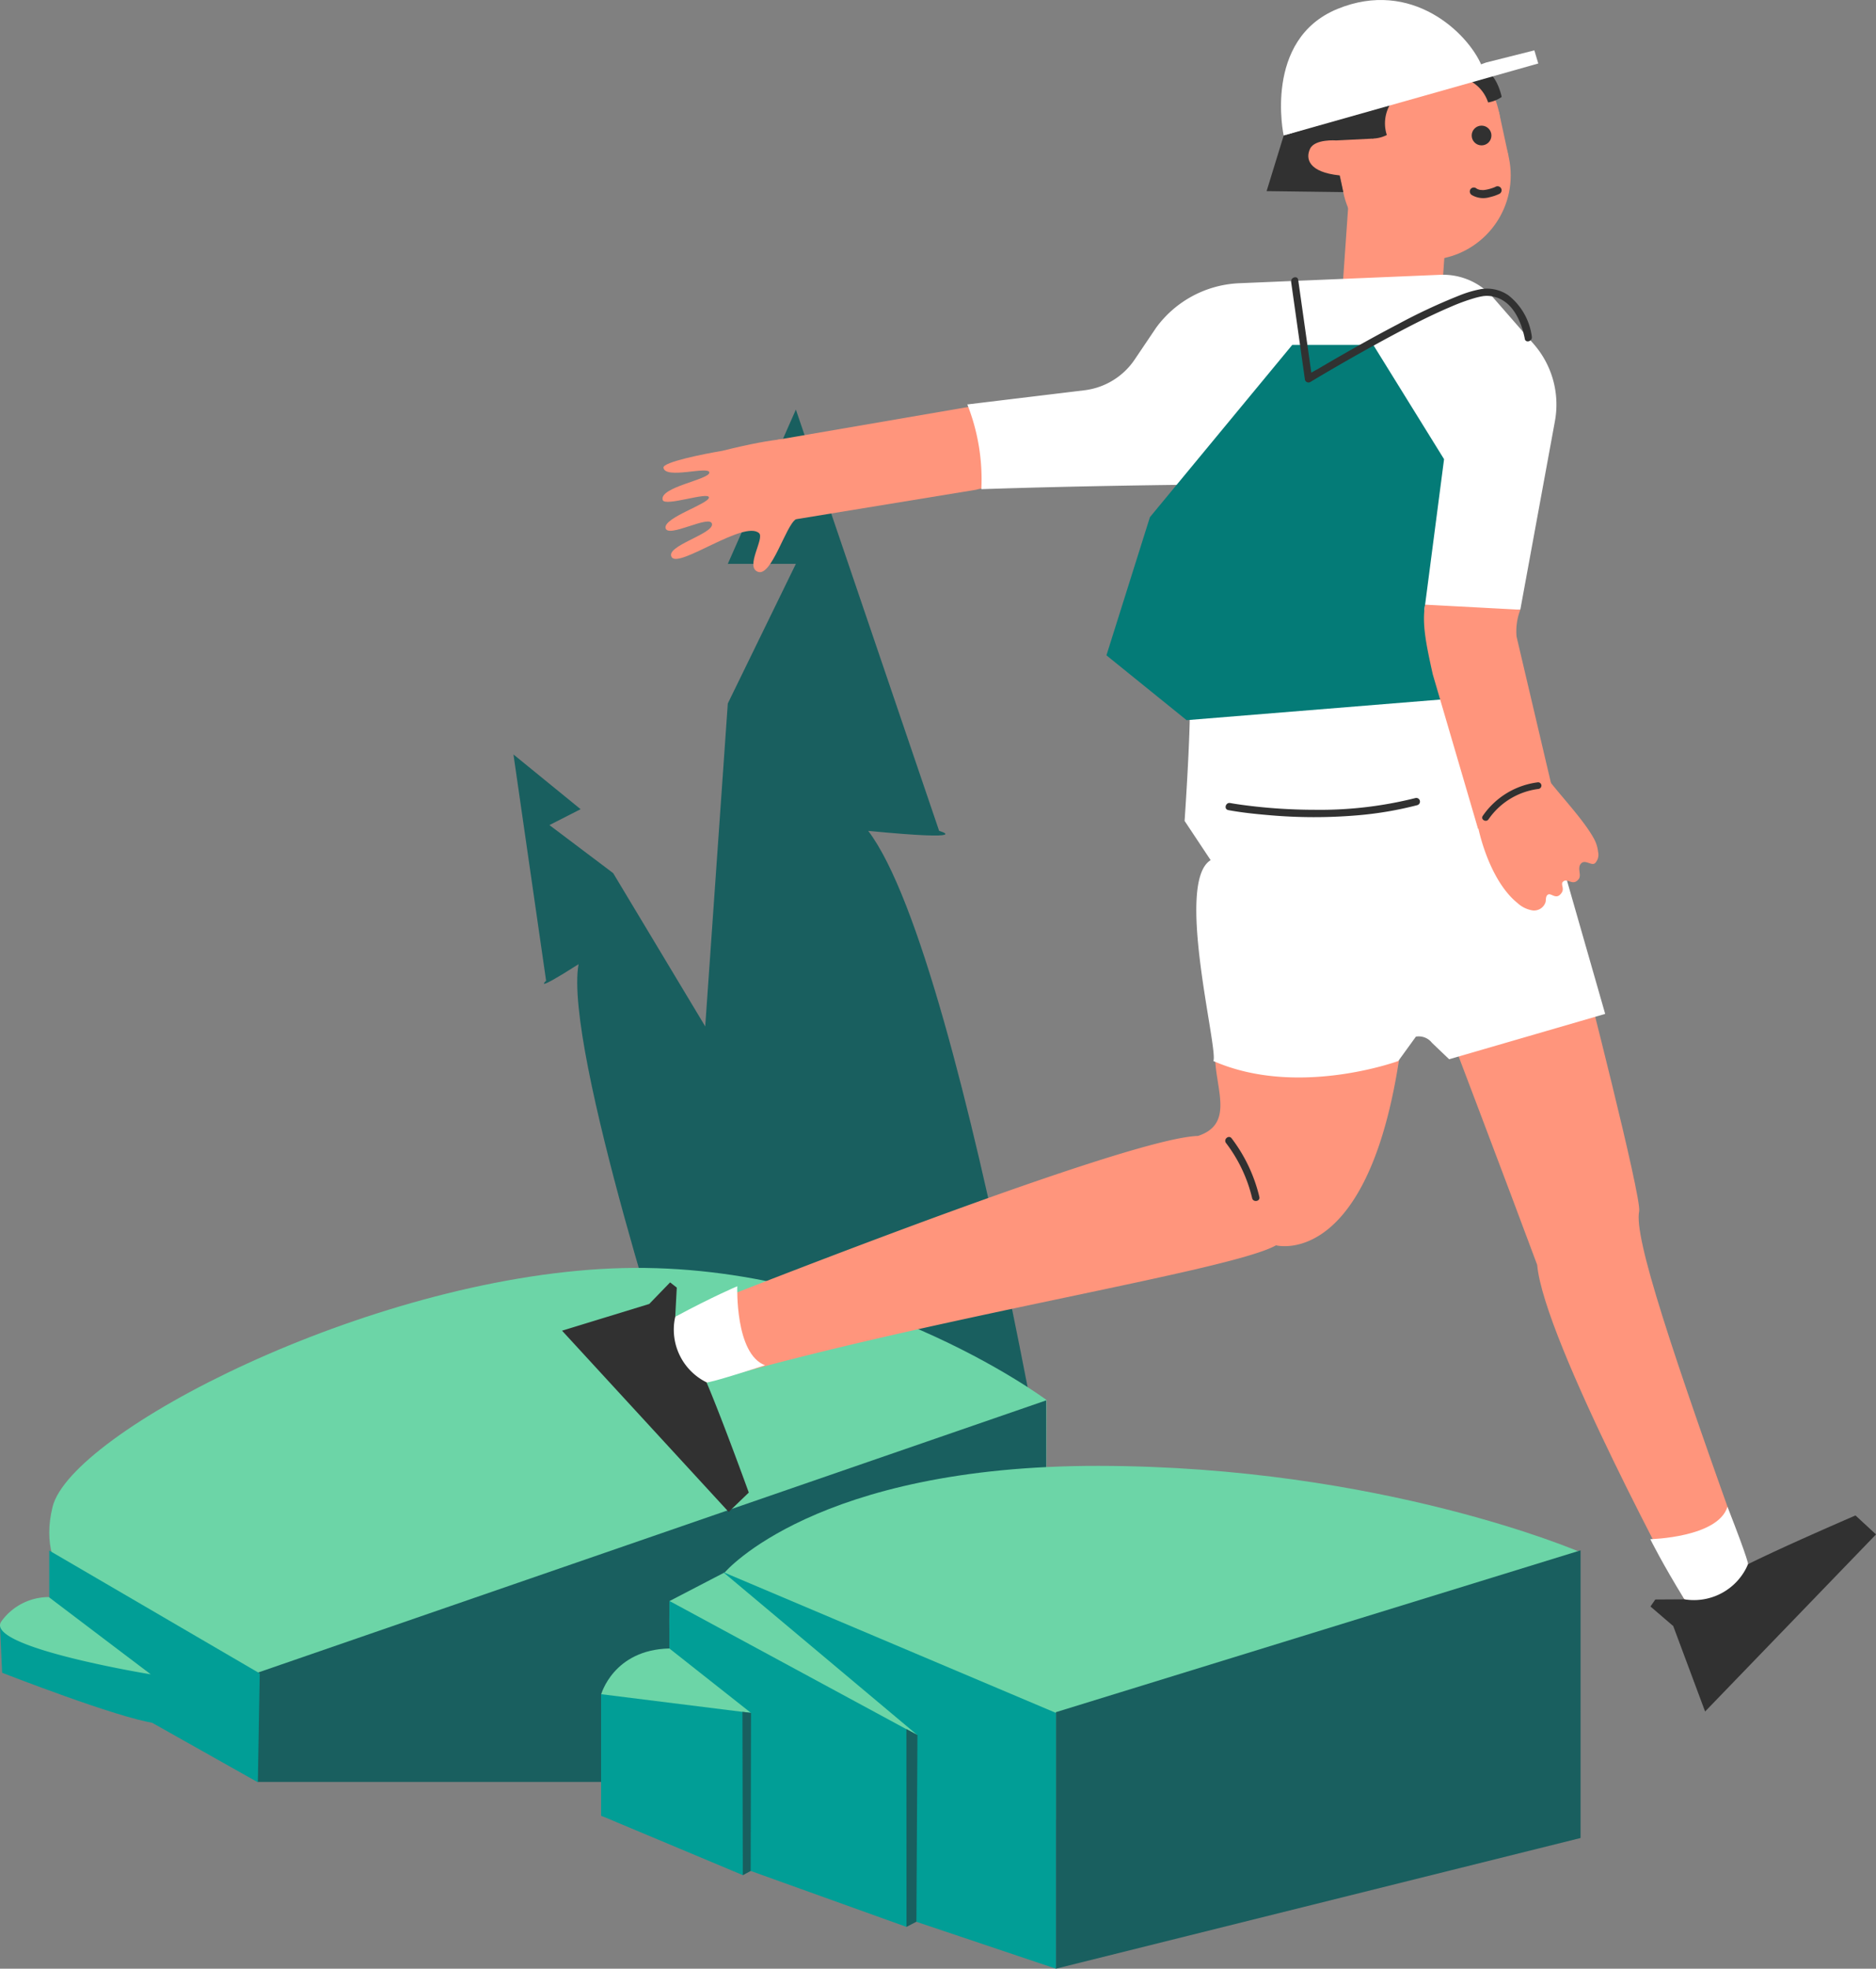 <svg xmlns="http://www.w3.org/2000/svg" width="264.996" height="277.99" viewBox="0 0 264.996 277.99">
  <rect x="0" y="0" width="264.996" height="277.99" fill="#808080" stroke="none"/>
  <g id="Group_3366" data-name="Group 3366" transform="translate(8969.94 -1335.848)">
    <g id="Group_3365" data-name="Group 3365" transform="translate(-8969.941 1393.684)">
      <path id="Path_4342" data-name="Path 4342" d="M8899.289,6653.961l-9.616,21.784h9.616l-9.616,19.715-10.278,146.877,60.124-7.787s-15.834-102.434-30.011-121.1c15.318,1.477,10.016,0,10.016,0Z" transform="translate(-8786.865 -6653.961)" fill="#195f5f"/>
      <path id="Path_4343" data-name="Path 4343" d="M20.669,0,25.61,11.192H20.669l4.941,10.13L30.89,96.784,0,92.784S8.135,40.155,15.418,30.562c-7.87.759-5.146,0-5.146,0Z" transform="matrix(0.891, -0.454, 0.454, 0.891, 54.114, 58.082)" fill="#195f5f"/>
      <g id="Group_3146" data-name="Group 3146" transform="translate(0 121.199)">
        <path id="Path_4332" data-name="Path 4332" d="M9011.965,6870.506l-12.095-6.679-.031-16.979.046-21.532s-26.829-20.047-61.431-18.566-76.365,23.121-78.96,33.675,6.518,14.1,6.518,14.1l23.507,10.271,75.436,10.516Z" transform="translate(-8852.069 -6806.671)" fill="#6cd5a7"/>
        <path id="Path_4331" data-name="Path 4331" d="M8911.186,6878.313l111.416-38.46v14.795l-31.479,13.073,31.479-6.367v16.96l-31.479,3.866,43.6,2.8v8.747H8911.186Z" transform="translate(-8874.824 -6821.146)" fill="#195f5f"/>
        <path id="Path_4333" data-name="Path 4333" d="M8859.029,6877.472l29.735,17.351-.273,15.37-15.307-8.615v-6.755l-14.155-10.482Z" transform="translate(-8852.069 -6837.56)" fill="#019e96"/>
        <path id="Path_4335" data-name="Path 4335" d="M8846.684,6896.424l.3,6.57s16.485,6.442,21.511,7.1c.816-9.075-.9-7.1-.9-7.1Z" transform="translate(-8846.684 -6845.828)" fill="#019e96"/>
        <path id="Path_4334" data-name="Path 4334" d="M8867.976,6901.031l-14.4-10.91a8.256,8.256,0,0,0-6.674,3.4C8844.2,6897.153,8867.976,6901.031,8867.976,6901.031Z" transform="translate(-8846.683 -6843.64)" fill="#6cd5a7"/>
      </g>
      <g id="Group_3025" data-name="Group 3025" transform="translate(84.906 149.154)" style="isolation: isolate">
        <path id="Path_4338" data-name="Path 4338" d="M8761.75,6783.856s1.715-6.347,9.659-6.519c-.056-6.6.03-6.706.03-6.706l7.8-4.053s12.8-15.082,52.813-15.026,67.98,12.17,67.98,12.17l-85.137,43.5Z" transform="translate(-8761.75 -6751.553)" fill="#6cd5a7"/>
        <path id="Path_4336" data-name="Path 4336" d="M8904.187,6800.851v36.221l74.111-18.453V6778Z" transform="translate(-8839.94 -6766.072)" fill="#195f5f"/>
        <path id="Path_4337" data-name="Path 4337" d="M8826,6840.8v-36.119l-47.013-19.888,27.462,23.037-35.049-18.959v6.714l11.529,9.1-21.176-2.646v17.177Z" transform="translate(-8761.75 -6769.8)" fill="#019e96"/>
        <path id="Path_4341" data-name="Path 4341" d="M8761.822,6861.1l19.987,8.378,1.095-.6,22.011,7.906,1.675-1.02Z" transform="translate(-8761.79 -6811.691)" fill="#019e96"/>
        <path id="Path_4339" data-name="Path 4339" d="M8858.921,6834.8l-.148,26.359-1.4.727V6860.6l-.015-26.641Z" transform="translate(-8814.23 -6796.792)" fill="#195f5f"/>
        <path id="Path_4340" data-name="Path 4340" d="M8807.234,6828.7l-.049,22.316-1.113.6-.053-23.066Z" transform="translate(-8786.051 -6793.82)" fill="#195f5f"/>
      </g>
    </g>
    <g id="Group_3112" data-name="Group 3112" transform="translate(-8891.253 1335.848)" style="isolation: isolate">
      <g id="Group_3092" data-name="Group 3092" transform="translate(0 0)" style="mix-blend-mode: luminosity;isolation: isolate">
        <path id="Path_4388" data-name="Path 4388" d="M77.909,18.178C67.31,16.609.782,30.485.782,30.485s-3,6.08,2.741,9.889c31.869-3.536,75.708-2.624,82.554-5.073,0,0,14.067,6.559,23.979-30.429-23-9.035-26.184-2.736-26.184-2.736A14.862,14.862,0,0,0,82.124,8.45C81.709,12.747,82.933,17.479,77.909,18.178Z" transform="matrix(0.985, -0.174, 0.174, 0.985, 10.626, 156.052)" fill="#ff957c"/>
        <path id="Path_4389" data-name="Path 4389" d="M10.508,0s-2,9.342,1.919,11.667c-8.525,1.194-8.56.943-8.56.943s-6.391-3.5-2.741-9.89C6.849.832,10.508,0,10.508,0Z" transform="matrix(0.985, -0.174, 0.174, 0.985, 15.108, 183.454)" fill="#fff"/>
        <path id="Path_4390" data-name="Path 4390" d="M16.082,4.9a8.3,8.3,0,0,0,2.741,9.89c1.267,5.446,3.171,16.361,3.171,16.361l-3.275,2.2L0,4.06,12.779,2.487,16.212,0l.8.89Z" transform="matrix(0.985, -0.174, 0.174, 0.985, 0, 183.901)" fill="#313131"/>
        <path id="Path_4391" data-name="Path 4391" d="M1880.4,605.987s9.91,26.079,13.5,35.773c.935,10.674,20.8,47.227,20.8,47.227s6.609,1.5,8.983-4.962c-10.837-30.178-16.144-46.141-15.378-49.828.395-1.9-7.955-34.345-7.955-34.345Z" transform="translate(-1755.451 -463.152)" fill="#ff957c"/>
        <path id="Path_4392" data-name="Path 4392" d="M1646.317,365.529a100.633,100.633,0,0,0-10.259,1.119l-28.334,4.87,2.565,11.23,25.5-4.175c1.317-.447,7.04-.73,11.2-.914" transform="translate(-1576.561 -309.424)" fill="#ff957c"/>
        <path id="Path_4393" data-name="Path 4393" d="M1579.323,382.516s-2-.421-10.441,1.687c-2.655.444-8.42,1.6-8.317,2.379.224,1.7,6.484-.3,6.48.695s-7.09,2.048-6.589,3.866c.275,1,6.555-1.242,6.53-.346s-6.363,2.829-6.129,4.29c.25,1.567,6.323-1.971,6.563-.555s-6.738,3.137-5.682,4.7,10.216-5.275,12.325-3.406c.828.734-2.043,4.819-.129,5.471s3.9-6.535,5.328-7.425S1579.323,382.516,1579.323,382.516Z" transform="translate(-1545.534 -320.546)" fill="#ff957c"/>
        <g id="Group_3091" data-name="Group 3091" transform="translate(105.418 6.368)">
          <circle id="Ellipse_690" data-name="Ellipse 690" cx="11.943" cy="11.943" r="11.943" transform="translate(5.407 6.457)" fill="#ff957c"/>
          <circle id="Ellipse_691" data-name="Ellipse 691" cx="11.943" cy="11.943" r="11.943" transform="translate(4.01)" fill="#ff957c"/>
          <rect id="Rectangle_1501" data-name="Rectangle 1501" width="23.887" height="6.435" transform="translate(4.28 14.47) rotate(-12.213)" fill="#ff957c"/>
          <rect id="Rectangle_1502" data-name="Rectangle 1502" width="14.048" height="32.232" rx="7.024" transform="translate(18.929 44.109) rotate(-175.993)" fill="#ff957c"/>
          <ellipse id="Ellipse_692" data-name="Ellipse 692" cx="2.626" cy="3.704" rx="2.626" ry="3.704" transform="translate(0 17.963) rotate(-81.34)" fill="#ff957c"/>
        </g>
        <circle id="Ellipse_694" data-name="Ellipse 694" cx="1.394" cy="1.394" r="1.394" transform="translate(129.198 17.74)" fill="#313131"/>
        <path id="Path_4395" data-name="Path 4395" d="M3.633.072,3.546.114,3.433.165c-.146.065.112-.044-.017.007a6.516,6.516,0,0,1-.832.274Q2.468.475,2.351.5l-.14.026c-.04.007-.181.051-.032.007a1.811,1.811,0,0,1-.537.027c-.042,0-.083,0-.124-.007s-.143.015-.012,0a.88.88,0,0,1-.278-.06C1.19.482,1.152.468,1.113.456c-.128-.04.106.057-.013,0A2.134,2.134,0,0,1,.854.307a.574.574,0,0,0-.78.2.585.585,0,0,0,.2.78,3.184,3.184,0,0,0,2.533.272,6.261,6.261,0,0,0,1.4-.508.574.574,0,0,0,.2-.78.585.585,0,0,0-.781-.2Z" transform="matrix(1, 0.017, -0.017, 1, 128.947, 26.238)" fill="#313131"/>
        <path id="Path_4396" data-name="Path 4396" d="M1824.712,238.444l-1.149,5.026-5.2.26s-3.032-.238-3.708,1.168-.214,3.32,4.184,3.77l.51,2.358-10.838-.138,3.1-10.076,10.3-5.647Z" transform="translate(-1708.284 -223.899)" fill="#313131"/>
        <path id="Path_4397" data-name="Path 4397" d="M1794.341,228.728" transform="translate(-1698.992 -219.675)" fill="#313131"/>
        <path id="Path_4398" data-name="Path 4398" d="M1887.371,231.737a5.314,5.314,0,0,1,4.169,3.6,4.677,4.677,0,0,0,1.921-.776s-.777-3.964-3.229-4.005S1887.371,231.737,1887.371,231.737Z" transform="translate(-1760.024 -220.872)" fill="#313131"/>
        <path id="Path_4399" data-name="Path 4399" d="M1854.012,241.889a5.313,5.313,0,0,0-1.257,5.361,4.667,4.667,0,0,1-2.01.5s-1.7-3.663.256-5.138S1854.012,241.889,1854.012,241.889Z" transform="translate(-1735.545 -228.185)" fill="#313131"/>
        <path id="Path_4400" data-name="Path 4400" d="M1815.531,235.107l35.966-10.17-.553-1.853-6.828,1.72" transform="translate(-1712.894 -215.973)" fill="#fff"/>
        <path id="Path_4401" data-name="Path 4401" d="M1814.815,221.543s-2.931-13.551,7.588-17.869,18.458,3.433,20.367,7.973l-11,4.686Z" transform="translate(-1712.177 -202.408)" fill="#fff"/>
        <path id="Path_4402" data-name="Path 4402" d="M1781.511,532.588" transform="translate(-1690.575 -419.024)" fill="#ffc517"/>
        <path id="Path_4403" data-name="Path 4403" d="M1716.9,344.852s-15.308.149-29.3.625a28.807,28.807,0,0,0-1.982-11.964l16.547-2a10,10,0,0,0,7.09-4.336l3.042-4.51a15.36,15.36,0,0,1,11.748-6.27l28.369-1.189a9.4,9.4,0,0,1,7.476,3.21l5.742,6.577a12.978,12.978,0,0,1,2.989,10.879l-4.89,26.63-11.823.367,8.371,2.812,15.442,53.889-22.038,6.406-2.431-2.32a2.359,2.359,0,0,0-2.266-.875l-2.493,3.442s-14.228,5.23-26.12,0c.745-1.572-5.481-25.259-.382-28.363l-3.68-5.54s.842-12.217.732-16.651" transform="translate(-1627.666 -276.404)" fill="#fff"/>
        <path id="Path_4404" data-name="Path 4404" d="M1768.988,344h11.441l10,16.138-2.77,21.259,3.5,12.583-37.1,3.011-11.321-9.153,6.142-19.511Z" transform="translate(-1665.134 -295.3)" fill="#047b77"/>
        <path id="Path_4405" data-name="Path 4405" d="M1873.312,450.65c-.47,2.723.174,5.723,1.085,9.84l6.394,21.806,11.082-3.141-5.642-24.006a8.436,8.436,0,0,1,.535-3.783" transform="translate(-1750.697 -365.268)" fill="#ff957c"/>
        <path id="Path_4406" data-name="Path 4406" d="M1980.134,859.005" transform="translate(-1820.882 -633.17)" fill="#f97253"/>
        <path id="Path_4407" data-name="Path 4407" d="M1966.109,825.584s9.552-.219,10.9-4.575c3.141,8.015,2.9,8.107,2.9,8.107s-1.917,7.028-8.983,4.962C1967.768,828.949,1966.109,825.584,1966.109,825.584Z" transform="translate(-1811.681 -608.243)" fill="#fff"/>
        <path id="Path_4408" data-name="Path 4408" d="M1970.979,836.414a8.3,8.3,0,0,0,8.983-4.962c5-2.5,15.177-6.882,15.177-6.882l2.9,2.676-24.144,25.007-4.5-12.065-3.216-2.762.68-.988Z" transform="translate(-1811.727 -610.579)" fill="#313131"/>
        <path id="Path_4409" data-name="Path 4409" d="M1856.264,538.2" transform="translate(-1739.617 -422.705)" fill="#f97253"/>
        <path id="Path_4410" data-name="Path 4410" d="M1818.584,316.89l1.709,12.1.245,1.733a.52.52,0,0,0,.758.308c1.137-.689,2.284-1.361,3.433-2.028q3.874-2.25,7.819-4.375c2.825-1.512,5.684-2.988,8.636-4.24a27.728,27.728,0,0,1,3.389-1.231c.232-.064.465-.124.7-.173q.154-.032.308-.06l.136-.022a.364.364,0,0,1,.08-.01,4.242,4.242,0,0,1,1.671.16c2.458.731,3.6,3.4,4.09,5.7.011.056.021.113.029.169.1.655,1.092.376,1-.274a8.869,8.869,0,0,0-3.313-5.859,5.311,5.311,0,0,0-3.893-.871,16,16,0,0,0-3.123.933,82.045,82.045,0,0,0-8.611,4.031c-2.842,1.485-5.645,3.045-8.424,4.645q-1.474.849-2.938,1.714a13.174,13.174,0,0,0-1.442.86.572.572,0,0,1-.062.038l.758.308-1.71-12.1-.245-1.733c-.092-.655-1.087-.376-.994.274Z" transform="translate(-1714.892 -277.089)" fill="#313131"/>
        <path id="Path_4411" data-name="Path 4411" d="M1895.341,526.63c.805,3.679,2.625,8.366,5.55,10.738a4.153,4.153,0,0,0,2.139,1.063,1.7,1.7,0,0,0,1.86-1.191c.062-.332,0-.721.238-.965.491-.515,1.2.832,2.01-.3.479-.67-.191-1.233.224-1.607.647-.583,1.337.692,2.18-.326.494-.6-.241-1.554.341-2.215s1.5.381,2-.07a1.7,1.7,0,0,0,.428-1.554,5.08,5.08,0,0,0-.558-1.84c-1.538-2.868-5.257-6.627-7.137-9.283a.944.944,0,0,0-.473-.419.925.925,0,0,0-.524.063c-4.229,1.4-5.954,3.458-8.126,7.347" transform="translate(-1765.253 -409.878)" fill="#ff957c"/>
        <path id="Path_4412" data-name="Path 4412" d="M1904.952,523.574a11.114,11.114,0,0,0-7.813,4.746c-.344.5.475.977.816.477a10.087,10.087,0,0,1,7-4.277.489.489,0,0,0,.472-.473.475.475,0,0,0-.472-.472Z" transform="translate(-1766.378 -413.109)" fill="#313131"/>
        <path id="Path_4413" data-name="Path 4413" d="M1792.055,531.721c1.843.341,3.72.538,5.586.7a72.392,72.392,0,0,0,12.8.027,50.485,50.485,0,0,0,8.318-1.424.516.516,0,0,0-.274-1,55.321,55.321,0,0,1-14.273,1.654,76.77,76.77,0,0,1-10.035-.672c-.616-.083-1.232-.171-1.844-.284-.65-.12-.927.874-.275.995Z" transform="translate(-1697.248 -417.331)" fill="#313131"/>
        <path id="Path_4414" data-name="Path 4414" d="M.062.78a20.8,20.8,0,0,1,2.278,8.3c.039.66,1.071.664,1.032,0A22.056,22.056,0,0,0,.953.259C.649-.331-.242.191.062.78Z" transform="matrix(0.985, -0.174, 0.174, 0.985, 94.301, 160.646)" fill="#313131"/>
      </g>
    </g>
  </g>
</svg>
